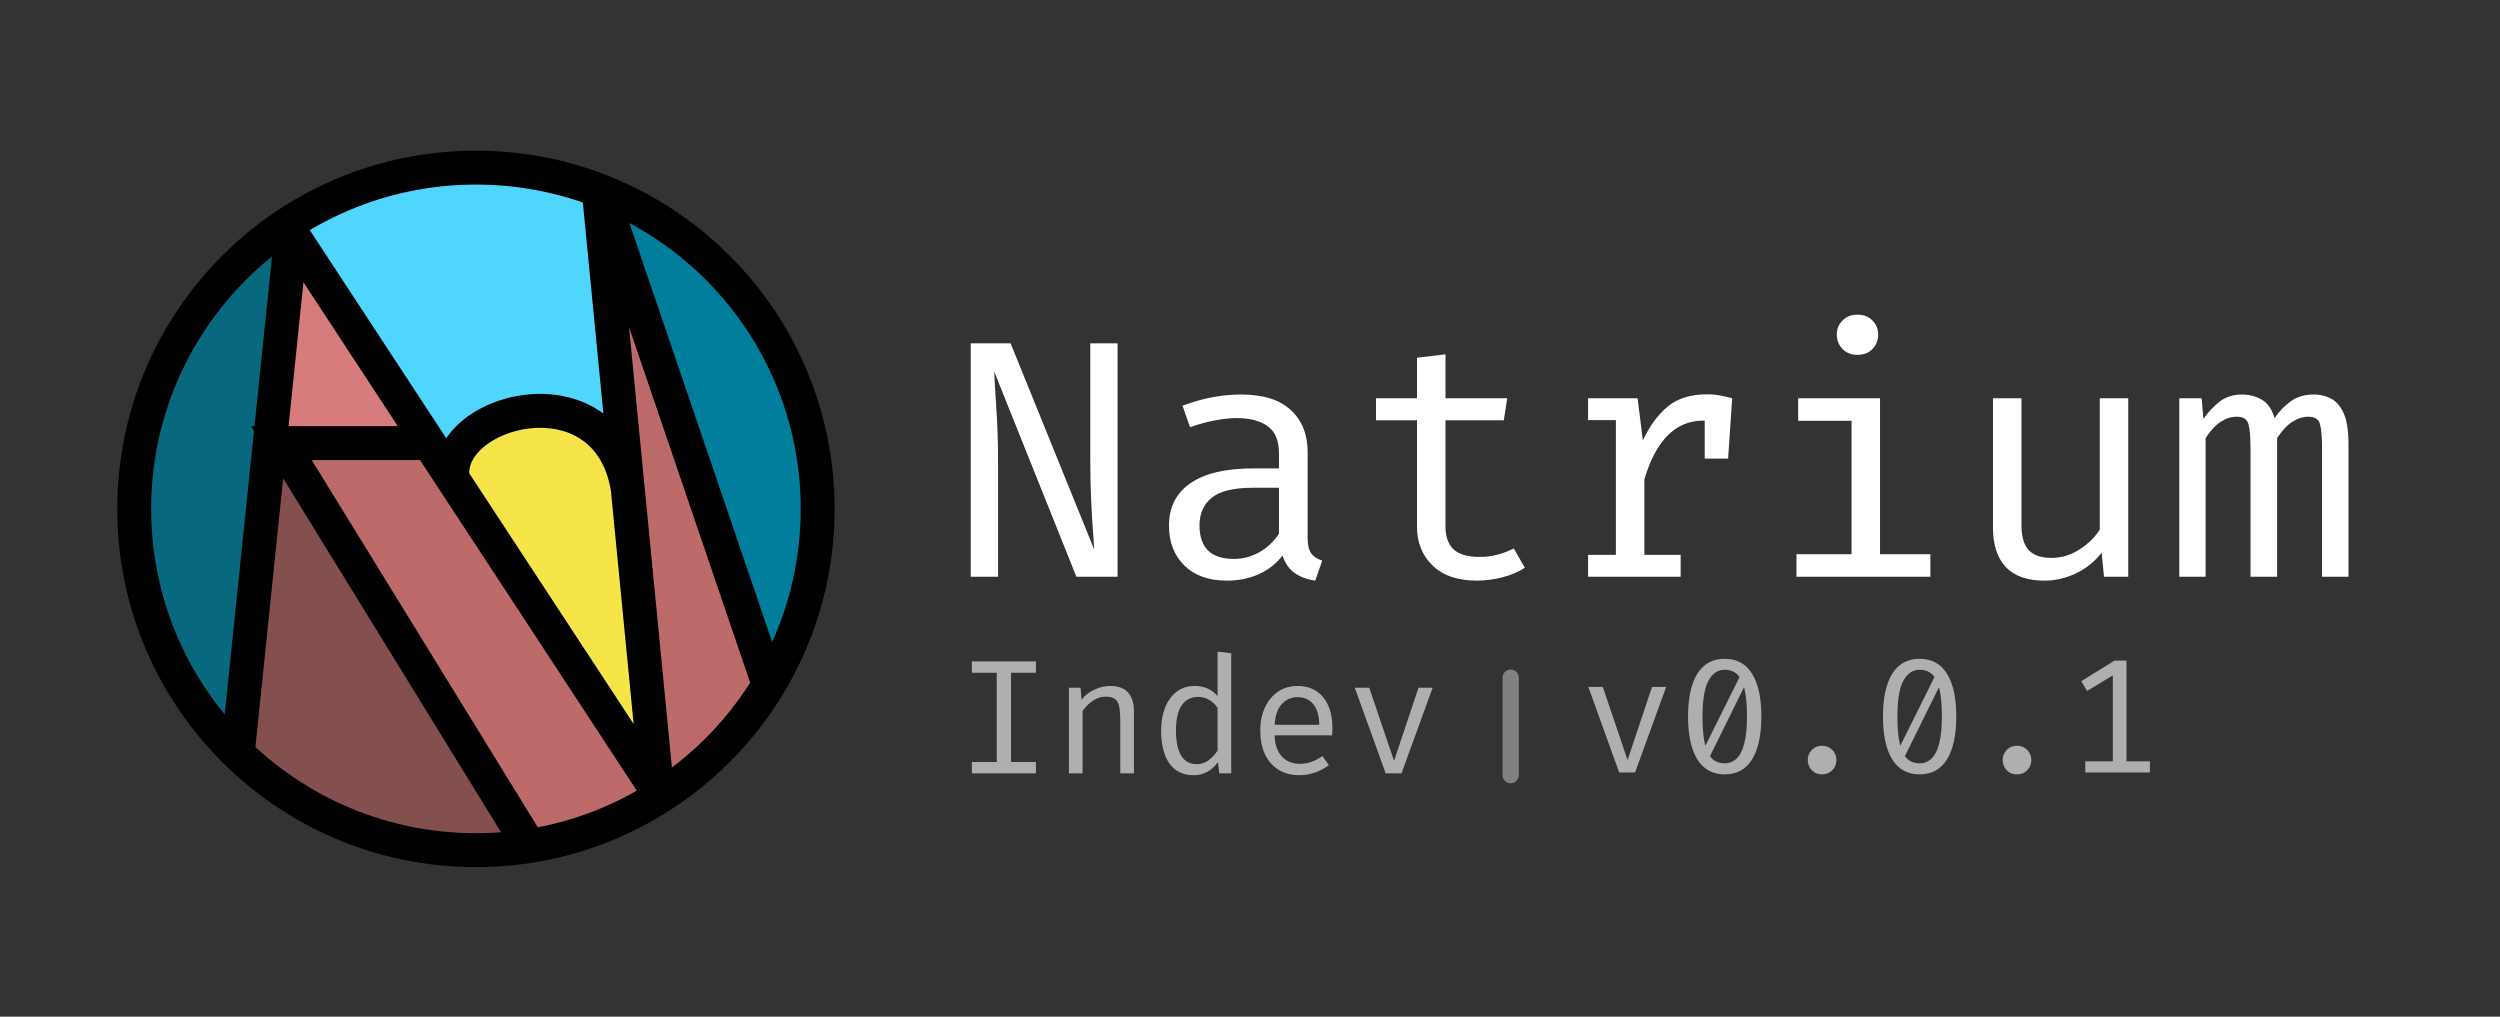 <svg width="6054" height="2462" viewBox="0 0 6054 2462" fill="none" xmlns="http://www.w3.org/2000/svg">
<rect x="0" y="0" width="6054" height="2462" fill="#333333" stroke="none"/>
<path d="M1983.42 1229.41C1983.42 1685.83 1612.93 2055.83 1155.9 2055.83C698.876 2055.83 328.382 1685.83 328.382 1229.41C328.382 772.999 698.876 403 1155.9 403C1612.93 403 1983.42 772.999 1983.42 1229.41Z" fill="#50D5FD"/>
<path d="M1117.81 1062.44L1093.47 1161.78L1580.24 1870.89L1490.3 1104.71L1456.43 1062.44L1319.92 977.897L1211.99 999.033L1117.81 1062.44Z" fill="#F5E548"/>
<path d="M1580.24 1923.73L1436.33 503.396L1874.43 1662.7L1686.06 1881.46L1580.24 1923.73Z" fill="#BD6A6A"/>
<path d="M1034.53 1084.86L698.756 1088.86L1273.36 2032.58H1334.74L1568.6 1957.55V1885.69L1034.53 1084.86Z" fill="#BD6A6A"/>
<path d="M570.712 1813.73L669.126 1088.86L1273.36 2059H1032.09L691.348 1919.5L570.712 1813.73Z" fill="#844F4F"/>
<path d="M570.712 1802.2L691.348 567.86C626.092 608.019 480.341 716.446 419.388 828.889C343.197 969.443 306.16 1168.12 340.023 1379.48C367.113 1548.57 505.103 1731.75 570.712 1802.2Z" fill="#08687E"/>
<path d="M1011.99 1071.95H669.126L717.409 607.93L1011.99 1071.95Z" fill="#D77C7C"/>
<path d="M1851.15 1666.93L1456.43 483.317L1623.63 543.554L1851.15 791.901L1977.07 1113.17L1942.15 1471.42L1851.15 1666.93Z" fill="#007E9C"/>
<path d="M535.813 1810.52C533.483 1833.07 549.876 1853.24 572.427 1855.57C594.978 1857.9 615.148 1841.51 617.478 1818.96L535.813 1810.52ZM705.813 564.459L740.141 541.949C730.617 527.425 712.983 520.467 696.106 524.574C679.23 528.681 666.766 542.964 664.981 560.241L705.813 564.459ZM1591.36 1914.93L1557.04 1937.44C1567.39 1953.23 1587.19 1959.92 1605 1953.65C1622.82 1947.37 1634.05 1929.75 1632.22 1910.95L1591.36 1914.93ZM1491.58 466.657C1489.39 444.092 1469.31 427.581 1446.75 429.779C1424.18 431.976 1407.67 452.049 1409.87 474.614L1491.58 466.657ZM681.392 1073.01V1031.96H607.915L646.435 1094.53L681.392 1073.01ZM1033.71 1114.06C1056.38 1114.06 1074.76 1095.68 1074.76 1073.01C1074.76 1050.34 1056.38 1031.96 1033.71 1031.96V1114.06ZM1495.93 457.397C1488.62 435.937 1465.3 424.467 1443.84 431.779C1422.38 439.09 1410.91 462.414 1418.22 483.874L1495.93 457.397ZM1822.85 1671.49C1830.16 1692.95 1853.48 1704.42 1874.94 1697.1C1896.4 1689.79 1907.87 1666.47 1900.56 1645.01L1822.85 1671.49ZM1235.87 2051.99C1247.76 2071.29 1273.05 2077.31 1292.35 2065.42C1311.66 2053.54 1317.67 2028.25 1305.79 2008.95L1235.87 2051.99ZM1055.61 1165.59C1058.88 1188.02 1079.71 1203.56 1102.15 1200.29C1124.58 1197.02 1140.12 1176.18 1136.85 1153.74L1055.61 1165.59ZM1479.53 1188.94C1483.28 1211.3 1504.45 1226.38 1526.8 1222.63C1549.16 1218.88 1564.25 1197.71 1560.49 1175.35L1479.53 1188.94ZM617.478 1818.96L746.646 568.678L664.981 560.241L535.813 1810.52L617.478 1818.96ZM671.485 586.969L1557.04 1937.44L1625.69 1892.42L740.141 541.949L671.485 586.969ZM1632.22 1910.95L1491.58 466.657L1409.87 474.614L1550.51 1918.91L1632.22 1910.95ZM681.392 1114.06H1033.71V1031.96H681.392V1114.06ZM1418.22 483.874L1822.85 1671.49L1900.56 1645.01L1495.93 457.397L1418.22 483.874ZM646.435 1094.53L1235.87 2051.99L1305.79 2008.95L716.348 1051.49L646.435 1094.53ZM1136.85 1153.74C1133.45 1130.46 1143.86 1105.37 1171.49 1082.23C1199.17 1059.05 1240.25 1041.84 1284.51 1037.18C1328.56 1032.54 1372.18 1040.66 1406.56 1063.45C1440.01 1085.61 1468.66 1124.22 1479.53 1188.94L1560.49 1175.35C1546.31 1090.83 1506.43 1031.13 1451.91 995.009C1398.33 959.501 1334.58 949.352 1275.91 955.532C1217.43 961.691 1160.44 984.395 1118.77 1019.29C1077.05 1054.23 1046.83 1105.38 1055.61 1165.59L1136.85 1153.74ZM1938.99 1232.31C1938.99 1666.01 1586.93 2017.68 1152.52 2017.68V2099.78C1632.17 2099.78 2021.09 1711.45 2021.09 1232.31H1938.99ZM1152.52 2017.68C718.113 2017.68 366.05 1666.01 366.05 1232.31H283.95C283.95 1711.45 672.873 2099.78 1152.52 2099.78V2017.68ZM366.05 1232.31C366.05 798.619 718.113 446.947 1152.52 446.947V364.847C672.873 364.847 283.95 753.173 283.95 1232.31H366.05ZM1152.52 446.947C1586.93 446.947 1938.99 798.619 1938.99 1232.31H2021.09C2021.09 753.173 1632.17 364.847 1152.52 364.847V446.947Z" fill="black"/>
<path d="M2606.56 1396.62L2407.47 899.505C2407.74 905.799 2408.29 916.335 2409.11 931.113C2410.21 945.617 2411.3 962.995 2412.4 983.247C2413.76 1003.22 2414.86 1024.43 2415.68 1046.87C2416.5 1069.31 2416.91 1091.48 2416.91 1113.38V1396.62H2350.82V831.362H2447.29L2649.66 1330.53C2649.39 1322.59 2648.43 1308.09 2646.79 1287.02C2645.15 1265.67 2643.64 1239.95 2642.28 1209.84C2640.91 1179.74 2640.22 1147.86 2640.22 1114.2V831.362H2706.31V1396.62H2606.56ZM3166.57 1302.21C3166.57 1319.45 3169.45 1332.03 3175.19 1339.97C3180.94 1347.91 3189.84 1353.79 3201.88 1357.62L3185.05 1406.06C3166.44 1403.6 3150.15 1397.71 3136.2 1388.41C3122.24 1378.83 3112.11 1364.46 3105.82 1345.31C3090.22 1365.29 3070.79 1380.47 3047.53 1390.87C3024.27 1401 2998.54 1406.06 2970.35 1406.06C2927.12 1406.06 2893.04 1393.88 2868.14 1369.53C2843.24 1345.17 2830.78 1312.88 2830.78 1272.65C2830.78 1228.04 2848.16 1193.83 2882.92 1170.02C2917.67 1146.22 2967.89 1134.31 3033.57 1134.31H3097.2V1098.19C3097.2 1066.99 3088.03 1044.96 3069.7 1032.1C3051.63 1018.96 3026.46 1012.39 2994.16 1012.39C2979.93 1012.39 2963.24 1014.17 2944.08 1017.73C2924.93 1021.01 2904.13 1026.62 2881.69 1034.56L2863.62 982.426C2890.17 972.574 2915.07 965.595 2938.34 961.49C2961.6 957.385 2983.76 955.333 3004.84 955.333C3058.75 955.333 3099.11 967.921 3125.93 993.099C3153.03 1018 3166.57 1051.94 3166.57 1094.9V1302.21ZM2988.01 1353.52C3009.35 1353.52 3029.74 1348.18 3049.17 1337.51C3068.6 1326.56 3084.61 1311.51 3097.2 1292.35V1181.11H3034.8C2987.19 1181.11 2953.52 1189.32 2933.82 1205.74C2914.39 1222.16 2904.67 1244.19 2904.67 1271.83C2904.67 1298.65 2911.52 1319.04 2925.2 1332.99C2939.16 1346.68 2960.09 1353.52 2988.01 1353.52ZM3692.51 1374.86C3677.74 1384.72 3659.81 1392.38 3638.74 1397.85C3617.67 1403.32 3597 1406.06 3576.75 1406.06C3530.23 1406.06 3494.38 1393.88 3469.2 1369.53C3444.02 1345.17 3431.44 1313.84 3431.44 1275.52V1017.73H3332.1V964.364H3431.44V866.254L3500.4 858.044V964.364H3649.82L3641.61 1017.73H3500.4V1274.7C3500.4 1298.78 3506.69 1317.12 3519.28 1329.71C3532.15 1342.3 3553.35 1348.59 3582.91 1348.59C3599.06 1348.59 3613.97 1346.68 3627.66 1342.84C3641.34 1339.01 3654.06 1334.09 3665.83 1328.07L3692.51 1374.86ZM3845.72 1396.62V1343.67H3913.04V1017.32H3845.72V964.364H3965.59L3978.31 1066.58C3995.01 1031 4015.26 1003.5 4039.07 984.068C4062.87 964.637 4094.35 954.922 4133.48 954.922C4145.52 954.922 4156.2 955.88 4165.5 957.796C4175.08 959.438 4184.79 961.627 4194.65 964.364L4174.53 1025.94C4165.5 1023.48 4157.29 1021.7 4149.9 1020.6C4142.51 1019.23 4134.03 1018.55 4124.45 1018.55C4091.34 1018.55 4062.87 1030.32 4039.07 1053.85C4015.26 1077.39 3996.24 1112.96 3982.01 1160.58V1343.67H4069.85V1396.62H3845.72ZM4128.14 1110.5V1016.5L4135.12 964.364H4194.65L4184.79 1110.5H4128.14ZM4552.69 964.364V1342.02H4674.61V1396.62H4350.31V1342.02H4483.73V1018.96H4354.42V964.364H4552.69ZM4497.68 761.987C4513.01 761.987 4525.19 766.639 4534.22 775.944C4543.52 785.249 4548.18 796.606 4548.18 810.016C4548.18 823.973 4543.52 835.74 4534.22 845.319C4525.19 854.623 4513.01 859.276 4497.68 859.276C4483.18 859.276 4471.28 854.623 4461.97 845.319C4452.67 835.74 4448.01 823.973 4448.01 810.016C4448.01 796.606 4452.67 785.249 4461.97 775.944C4471.28 766.639 4483.18 761.987 4497.68 761.987ZM4895.14 964.364V1270.6C4895.14 1299.06 4901.02 1319.58 4912.79 1332.17C4924.56 1344.76 4942.89 1351.05 4967.8 1351.05C4991.61 1351.05 5014.05 1344.35 5035.12 1330.94C5056.46 1317.26 5073.02 1301.11 5084.79 1282.5V964.364H5153.75V1396.62H5095.05L5089.3 1338.33C5072.34 1360.22 5051.4 1377.05 5026.5 1388.82C5001.59 1400.31 4976.42 1406.06 4950.97 1406.06C4909.09 1406.06 4877.76 1394.98 4856.96 1372.81C4836.44 1350.37 4826.17 1319.04 4826.17 1278.81V964.364H4895.14ZM5603.34 955.333C5617.3 955.333 5630.57 958.343 5643.16 964.364C5656.02 970.384 5666.56 982.015 5674.77 999.256C5682.98 1016.5 5687.08 1041.67 5687.08 1074.79V1396.62H5623.04V1085.87C5623.04 1058.78 5621.4 1039.21 5618.12 1027.17C5614.83 1015.13 5605.39 1009.11 5589.79 1009.11C5576.93 1009.11 5564.07 1013.21 5551.21 1021.42C5538.62 1029.36 5526.3 1042.5 5514.26 1060.83V1396.62H5449.81V1085.87C5449.81 1058.78 5448.17 1039.21 5444.89 1027.17C5441.6 1015.13 5432.16 1009.11 5416.56 1009.11C5403.15 1009.11 5390.15 1013.21 5377.56 1021.42C5365.25 1029.36 5353.07 1042.5 5341.03 1060.83V1396.62H5277.4V964.364H5331.59L5335.69 1014.44C5347.46 997.751 5360.6 983.794 5375.1 972.574C5389.88 961.08 5408.08 955.333 5429.7 955.333C5446.12 955.333 5461.58 959.301 5476.08 967.237C5490.59 974.9 5501.26 989.951 5508.1 1012.39C5519.87 995.425 5533.14 981.741 5547.92 971.342C5562.7 960.669 5581.17 955.333 5603.34 955.333Z" fill="white"/>
<path d="M4034.8 1663.43L3959.43 1870.66H3921.06L3846.27 1663.43H3881.3L3941.33 1840.55L4000.56 1663.43H4034.8ZM4176.54 1595.34C4205.8 1595.34 4227.91 1607.41 4242.86 1631.55C4257.82 1655.69 4265.3 1690.2 4265.3 1735.07C4265.3 1780.07 4257.82 1814.7 4242.86 1838.98C4227.91 1863.12 4205.8 1875.19 4176.54 1875.19C4147.42 1875.19 4125.31 1863.12 4110.22 1838.98C4095.26 1814.7 4087.79 1780.07 4087.79 1735.07C4087.79 1690.2 4095.26 1655.69 4110.22 1631.55C4125.31 1607.41 4147.42 1595.34 4176.54 1595.34ZM4176.54 1621.91C4159.88 1621.91 4146.76 1630.76 4137.18 1648.47C4127.61 1666.05 4122.82 1694.92 4122.82 1735.07C4122.82 1755.4 4123.87 1772.79 4125.97 1787.22C4128.06 1801.65 4131.28 1813.39 4135.61 1822.44C4140.07 1831.37 4145.65 1837.93 4152.34 1842.12C4159.16 1846.32 4167.23 1848.42 4176.54 1848.42C4187.83 1848.42 4197.47 1844.55 4205.47 1836.81C4213.61 1829.07 4219.77 1816.87 4223.97 1800.21C4228.3 1783.41 4230.47 1761.7 4230.47 1735.07C4230.47 1708.04 4228.56 1686.19 4224.76 1669.53C4221.08 1652.87 4215.25 1640.8 4207.24 1633.32C4199.37 1625.71 4189.14 1621.91 4176.54 1621.91ZM4216.49 1631.55L4225.15 1660.48L4138.95 1835.04L4126.75 1812.01L4216.49 1631.55ZM4377.71 1840.35C4377.71 1833.92 4379.22 1828.15 4382.24 1823.03C4385.26 1817.79 4389.32 1813.65 4394.44 1810.64C4399.69 1807.49 4405.59 1805.91 4412.15 1805.91C4418.84 1805.91 4424.81 1807.49 4430.06 1810.64C4435.31 1813.65 4439.44 1817.79 4442.46 1823.03C4445.48 1828.15 4446.99 1833.92 4446.99 1840.35C4446.99 1846.78 4445.48 1852.69 4442.46 1858.06C4439.44 1863.31 4435.31 1867.51 4430.06 1870.66C4424.81 1873.68 4418.84 1875.19 4412.15 1875.19C4405.59 1875.19 4399.69 1873.68 4394.44 1870.66C4389.32 1867.51 4385.26 1863.31 4382.24 1858.06C4379.22 1852.69 4377.71 1846.78 4377.71 1840.35ZM4648.55 1595.34C4677.81 1595.34 4699.92 1607.41 4714.87 1631.55C4729.83 1655.69 4737.31 1690.2 4737.31 1735.07C4737.31 1780.07 4729.83 1814.7 4714.87 1838.98C4699.92 1863.12 4677.81 1875.19 4648.55 1875.19C4619.43 1875.19 4597.32 1863.12 4582.23 1838.98C4567.27 1814.7 4559.8 1780.07 4559.8 1735.07C4559.8 1690.2 4567.27 1655.69 4582.23 1631.55C4597.32 1607.41 4619.43 1595.34 4648.55 1595.34ZM4648.55 1621.91C4631.89 1621.91 4618.77 1630.76 4609.19 1648.47C4599.61 1666.05 4594.83 1694.92 4594.83 1735.07C4594.83 1755.4 4595.88 1772.79 4597.97 1787.22C4600.07 1801.65 4603.29 1813.39 4607.62 1822.44C4612.08 1831.37 4617.65 1837.93 4624.35 1842.12C4631.17 1846.32 4639.24 1848.42 4648.55 1848.42C4659.83 1848.42 4669.48 1844.55 4677.48 1836.81C4685.62 1829.07 4691.78 1816.87 4695.98 1800.21C4700.31 1783.41 4702.47 1761.7 4702.47 1735.07C4702.47 1708.04 4700.57 1686.19 4696.77 1669.53C4693.09 1652.87 4687.26 1640.8 4679.25 1633.32C4671.38 1625.71 4661.15 1621.91 4648.55 1621.91ZM4688.5 1631.55L4697.16 1660.48L4610.96 1835.04L4598.76 1812.01L4688.5 1631.55ZM4849.72 1840.35C4849.72 1833.92 4851.23 1828.15 4854.25 1823.03C4857.27 1817.79 4861.33 1813.65 4866.45 1810.64C4871.7 1807.49 4877.6 1805.91 4884.16 1805.91C4890.85 1805.91 4896.82 1807.49 4902.07 1810.64C4907.32 1813.65 4911.45 1817.79 4914.47 1823.03C4917.49 1828.15 4919 1833.92 4919 1840.35C4919 1846.78 4917.49 1852.69 4914.47 1858.06C4911.45 1863.31 4907.32 1867.51 4902.07 1870.66C4896.82 1873.68 4890.85 1875.19 4884.16 1875.19C4877.6 1875.19 4871.7 1873.68 4866.45 1870.66C4861.33 1867.51 4857.27 1863.31 4854.25 1858.06C4851.23 1852.69 4849.72 1846.78 4849.72 1840.35ZM5149.49 1599.67V1862.79H5116.43V1635.49L5054.24 1673.27L5039.87 1649.66L5120.56 1599.67H5149.49ZM5206.17 1843.7V1870.66H5049.71V1843.7H5206.17Z" fill="#AFAFAF"/>
<path d="M2508.55 1601.67V1629.02H2448.33V1845.3H2508.55V1872.66H2353.47V1845.3H2413.69V1629.02H2353.47V1601.67H2508.55ZM2588.49 1872.66V1665.43H2616.63L2619.19 1694.16C2627.59 1683.54 2638.08 1675.4 2650.68 1669.76C2663.4 1663.99 2675.74 1661.1 2687.68 1661.1C2708.01 1661.1 2722.77 1666.48 2731.96 1677.24C2741.27 1688 2745.93 1702.95 2745.93 1722.11V1872.66H2712.87V1746.51C2712.87 1732.34 2712.08 1720.93 2710.5 1712.27C2708.93 1703.48 2705.65 1697.12 2700.66 1693.18C2695.68 1689.11 2687.94 1687.08 2677.44 1687.08C2669.31 1687.08 2661.63 1688.85 2654.42 1692.39C2647.33 1695.93 2640.97 1700.4 2635.33 1705.77C2629.82 1711.02 2625.23 1716.34 2621.55 1721.72V1872.66H2588.49ZM2948.48 1577.86L2981.54 1581.99V1872.66H2952.61L2949.46 1845.3C2941.72 1856.33 2932.8 1864.39 2922.7 1869.51C2912.73 1874.63 2902.03 1877.19 2890.62 1877.19C2872.64 1877.19 2857.82 1872.66 2846.14 1863.61C2834.47 1854.55 2825.81 1841.96 2820.16 1825.82C2814.52 1809.55 2811.7 1790.73 2811.7 1769.34C2811.7 1748.61 2814.92 1730.11 2821.35 1713.84C2827.77 1697.44 2837.02 1684.59 2849.09 1675.27C2861.3 1665.82 2875.92 1661.1 2892.98 1661.1C2904.92 1661.1 2915.41 1663.2 2924.47 1667.4C2933.52 1671.47 2941.52 1677.5 2948.48 1685.5V1577.86ZM2901.64 1687.67C2884.32 1687.67 2871 1694.43 2861.69 1707.94C2852.37 1721.45 2847.72 1741.92 2847.72 1769.34C2847.72 1787.18 2849.62 1802.14 2853.42 1814.21C2857.23 1826.28 2862.8 1835.33 2870.15 1841.37C2877.63 1847.4 2886.75 1850.42 2897.51 1850.42C2909.31 1850.42 2919.35 1847.08 2927.62 1840.38C2936.01 1833.69 2942.97 1826.15 2948.48 1817.75V1714.24C2942.84 1705.84 2936.01 1699.35 2928.01 1694.75C2920.01 1690.03 2911.22 1687.67 2901.64 1687.67ZM3086.48 1780.75C3087.13 1796.76 3090.22 1809.88 3095.73 1820.11C3101.24 1830.22 3108.52 1837.7 3117.57 1842.55C3126.62 1847.27 3136.46 1849.63 3147.09 1849.63C3157.72 1849.63 3167.29 1848.06 3175.82 1844.91C3184.48 1841.76 3193.34 1837.1 3202.39 1830.94L3217.94 1852.78C3208.23 1860.39 3197.14 1866.36 3184.68 1870.69C3172.35 1875.02 3159.69 1877.19 3146.7 1877.19C3126.62 1877.19 3109.5 1872.66 3095.33 1863.61C3081.16 1854.55 3070.34 1841.96 3062.86 1825.82C3055.51 1809.55 3051.84 1790.73 3051.84 1769.34C3051.84 1748.35 3055.58 1729.72 3063.06 1713.45C3070.54 1697.18 3081.03 1684.39 3094.54 1675.07C3108.06 1665.76 3124 1661.1 3142.37 1661.1C3159.82 1661.1 3174.84 1665.23 3187.43 1673.5C3200.03 1681.63 3209.67 1693.31 3216.36 1708.53C3223.19 1723.62 3226.6 1741.66 3226.6 1762.65C3226.6 1766.19 3226.53 1769.54 3226.4 1772.69C3226.27 1775.7 3226.07 1778.39 3225.81 1780.75H3086.48ZM3142.76 1688.26C3127.41 1688.26 3114.55 1693.7 3104.19 1704.59C3093.95 1715.48 3088.12 1732.34 3086.67 1755.17H3194.72C3194.32 1733 3189.47 1716.34 3180.15 1705.18C3170.84 1693.9 3158.37 1688.26 3142.76 1688.26ZM3469.29 1665.43L3393.92 1872.66H3355.54L3280.76 1665.43H3315.79L3375.81 1842.55L3435.05 1665.43H3469.29Z" fill="#AFAFAF"/>
<path d="M3658.26 1641.02L3658.26 1877.18" stroke="#818181" stroke-width="39.36" stroke-linecap="round"/>
</svg>
